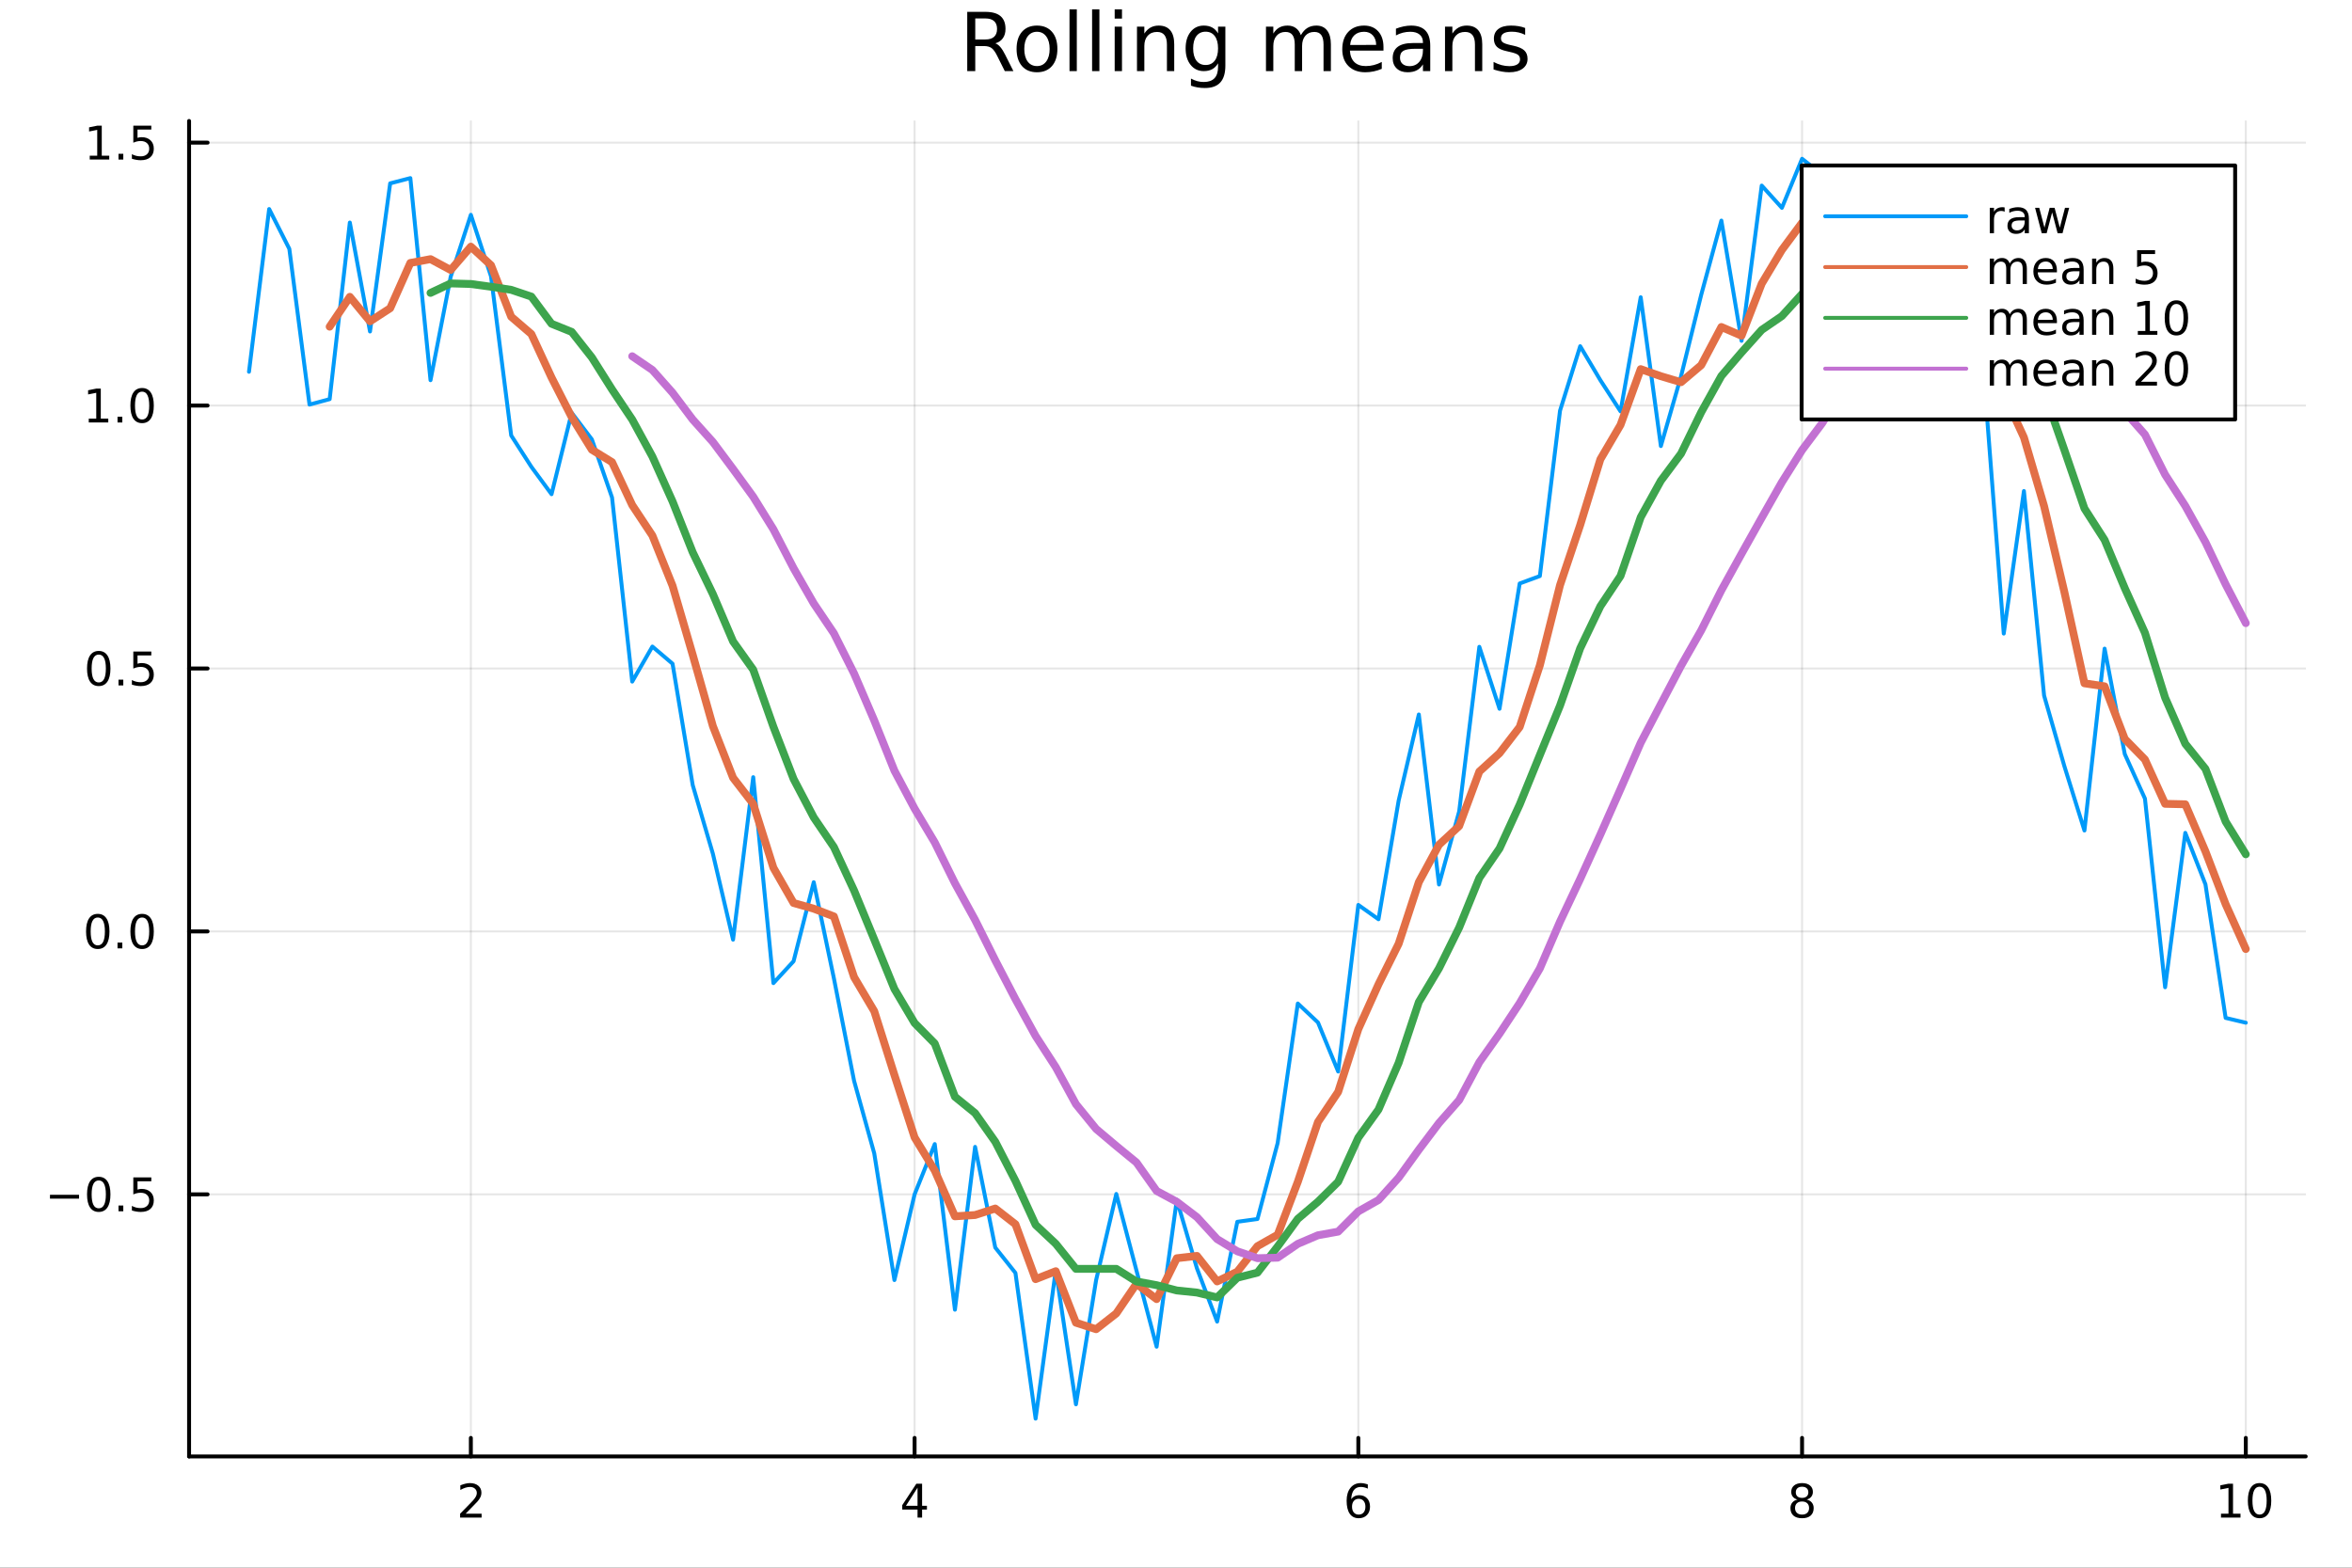 <?xml version="1.0" encoding="utf-8"?>
<svg xmlns="http://www.w3.org/2000/svg" xmlns:xlink="http://www.w3.org/1999/xlink" width="600" height="400" viewBox="0 0 2400 1600">
<rect x="0" y="0" width="2400" height="1600" fill="#333333" stroke="none"/>
<defs>
  <clipPath id="clip670">
    <rect x="0" y="0" width="2400" height="1600"/>
  </clipPath>
</defs>
<path clip-path="url(#clip670)" d="
M0 1600 L2400 1600 L2400 0 L0 0  Z
  " fill="#ffffff" fill-rule="evenodd" fill-opacity="1"/>
<defs>
  <clipPath id="clip671">
    <rect x="480" y="0" width="1681" height="1600"/>
  </clipPath>
</defs>
<path clip-path="url(#clip670)" d="
M192.941 1486.45 L2352.76 1486.45 L2352.76 123.472 L192.941 123.472  Z
  " fill="#ffffff" fill-rule="evenodd" fill-opacity="1"/>
<defs>
  <clipPath id="clip672">
    <rect x="192" y="123" width="2161" height="1364"/>
  </clipPath>
</defs>
<polyline clip-path="url(#clip672)" style="stroke:#000000; stroke-linecap:round; stroke-linejoin:round; stroke-width:2; stroke-opacity:0.1; fill:none" points="
  480.463,1486.45 480.463,123.472 
  "/>
<polyline clip-path="url(#clip672)" style="stroke:#000000; stroke-linecap:round; stroke-linejoin:round; stroke-width:2; stroke-opacity:0.1; fill:none" points="
  933.255,1486.45 933.255,123.472 
  "/>
<polyline clip-path="url(#clip672)" style="stroke:#000000; stroke-linecap:round; stroke-linejoin:round; stroke-width:2; stroke-opacity:0.1; fill:none" points="
  1386.05,1486.45 1386.05,123.472 
  "/>
<polyline clip-path="url(#clip672)" style="stroke:#000000; stroke-linecap:round; stroke-linejoin:round; stroke-width:2; stroke-opacity:0.1; fill:none" points="
  1838.84,1486.45 1838.84,123.472 
  "/>
<polyline clip-path="url(#clip672)" style="stroke:#000000; stroke-linecap:round; stroke-linejoin:round; stroke-width:2; stroke-opacity:0.1; fill:none" points="
  2291.63,1486.45 2291.63,123.472 
  "/>
<polyline clip-path="url(#clip670)" style="stroke:#000000; stroke-linecap:round; stroke-linejoin:round; stroke-width:4; stroke-opacity:1; fill:none" points="
  192.941,1486.45 2352.76,1486.45 
  "/>
<polyline clip-path="url(#clip670)" style="stroke:#000000; stroke-linecap:round; stroke-linejoin:round; stroke-width:4; stroke-opacity:1; fill:none" points="
  480.463,1486.45 480.463,1467.55 
  "/>
<polyline clip-path="url(#clip670)" style="stroke:#000000; stroke-linecap:round; stroke-linejoin:round; stroke-width:4; stroke-opacity:1; fill:none" points="
  933.255,1486.45 933.255,1467.55 
  "/>
<polyline clip-path="url(#clip670)" style="stroke:#000000; stroke-linecap:round; stroke-linejoin:round; stroke-width:4; stroke-opacity:1; fill:none" points="
  1386.05,1486.45 1386.05,1467.55 
  "/>
<polyline clip-path="url(#clip670)" style="stroke:#000000; stroke-linecap:round; stroke-linejoin:round; stroke-width:4; stroke-opacity:1; fill:none" points="
  1838.84,1486.45 1838.84,1467.55 
  "/>
<polyline clip-path="url(#clip670)" style="stroke:#000000; stroke-linecap:round; stroke-linejoin:round; stroke-width:4; stroke-opacity:1; fill:none" points="
  2291.63,1486.45 2291.63,1467.55 
  "/>
<path clip-path="url(#clip670)" d="M475.116 1544.91 L491.435 1544.91 L491.435 1548.85 L469.491 1548.85 L469.491 1544.91 Q472.153 1542.16 476.736 1537.53 Q481.343 1532.88 482.523 1531.53 Q484.769 1529.01 485.648 1527.27 Q486.551 1525.51 486.551 1523.82 Q486.551 1521.07 484.607 1519.33 Q482.685 1517.6 479.584 1517.6 Q477.385 1517.6 474.931 1518.36 Q472.5 1519.13 469.723 1520.68 L469.723 1515.95 Q472.547 1514.82 475 1514.24 Q477.454 1513.66 479.491 1513.66 Q484.861 1513.66 488.056 1516.35 Q491.25 1519.03 491.25 1523.52 Q491.25 1525.65 490.44 1527.57 Q489.653 1529.47 487.547 1532.07 Q486.968 1532.74 483.866 1535.95 Q480.764 1539.15 475.116 1544.91 Z" fill="#000000" fill-rule="evenodd" fill-opacity="1" /><path clip-path="url(#clip670)" d="M936.264 1518.36 L924.458 1536.81 L936.264 1536.81 L936.264 1518.36 M935.037 1514.29 L940.917 1514.29 L940.917 1536.81 L945.847 1536.81 L945.847 1540.7 L940.917 1540.7 L940.917 1548.85 L936.264 1548.85 L936.264 1540.7 L920.662 1540.7 L920.662 1536.19 L935.037 1514.29 Z" fill="#000000" fill-rule="evenodd" fill-opacity="1" /><path clip-path="url(#clip670)" d="M1386.45 1529.7 Q1383.3 1529.7 1381.45 1531.86 Q1379.62 1534.01 1379.62 1537.76 Q1379.62 1541.49 1381.45 1543.66 Q1383.3 1545.82 1386.45 1545.82 Q1389.6 1545.82 1391.43 1543.66 Q1393.28 1541.49 1393.28 1537.76 Q1393.28 1534.01 1391.43 1531.86 Q1389.6 1529.7 1386.45 1529.7 M1395.73 1515.05 L1395.73 1519.31 Q1393.97 1518.48 1392.17 1518.04 Q1390.39 1517.6 1388.63 1517.6 Q1384 1517.6 1381.54 1520.72 Q1379.11 1523.85 1378.77 1530.17 Q1380.13 1528.15 1382.19 1527.09 Q1384.25 1526 1386.73 1526 Q1391.94 1526 1394.95 1529.17 Q1397.98 1532.32 1397.98 1537.76 Q1397.98 1543.08 1394.83 1546.3 Q1391.68 1549.52 1386.45 1549.52 Q1380.46 1549.52 1377.28 1544.94 Q1374.11 1540.33 1374.11 1531.6 Q1374.11 1523.41 1378 1518.55 Q1381.89 1513.66 1388.44 1513.66 Q1390.2 1513.66 1391.98 1514.01 Q1393.79 1514.36 1395.73 1515.05 Z" fill="#000000" fill-rule="evenodd" fill-opacity="1" /><path clip-path="url(#clip670)" d="M1838.84 1532.44 Q1835.5 1532.44 1833.58 1534.22 Q1831.68 1536 1831.68 1539.13 Q1831.68 1542.25 1833.58 1544.03 Q1835.5 1545.82 1838.84 1545.82 Q1842.17 1545.82 1844.09 1544.03 Q1846.01 1542.23 1846.01 1539.13 Q1846.01 1536 1844.09 1534.22 Q1842.19 1532.44 1838.84 1532.44 M1834.16 1530.45 Q1831.15 1529.7 1829.46 1527.64 Q1827.8 1525.58 1827.8 1522.62 Q1827.8 1518.48 1830.74 1516.07 Q1833.7 1513.66 1838.84 1513.66 Q1844 1513.66 1846.94 1516.07 Q1849.88 1518.48 1849.88 1522.62 Q1849.88 1525.58 1848.19 1527.64 Q1846.52 1529.7 1843.54 1530.45 Q1846.92 1531.23 1848.79 1533.52 Q1850.69 1535.82 1850.69 1539.13 Q1850.69 1544.15 1847.61 1546.83 Q1844.56 1549.52 1838.84 1549.52 Q1833.12 1549.52 1830.04 1546.83 Q1826.99 1544.15 1826.99 1539.13 Q1826.99 1535.82 1828.88 1533.52 Q1830.78 1531.23 1834.16 1530.45 M1832.45 1523.06 Q1832.45 1525.75 1834.12 1527.25 Q1835.81 1528.76 1838.84 1528.76 Q1841.85 1528.76 1843.54 1527.25 Q1845.25 1525.75 1845.25 1523.06 Q1845.25 1520.38 1843.54 1518.87 Q1841.85 1517.37 1838.84 1517.37 Q1835.81 1517.37 1834.12 1518.87 Q1832.45 1520.38 1832.45 1523.06 Z" fill="#000000" fill-rule="evenodd" fill-opacity="1" /><path clip-path="url(#clip670)" d="M2266.32 1544.91 L2273.96 1544.91 L2273.96 1518.55 L2265.65 1520.21 L2265.65 1515.95 L2273.91 1514.29 L2278.59 1514.29 L2278.59 1544.91 L2286.22 1544.91 L2286.22 1548.85 L2266.32 1548.85 L2266.32 1544.91 Z" fill="#000000" fill-rule="evenodd" fill-opacity="1" /><path clip-path="url(#clip670)" d="M2305.67 1517.37 Q2302.06 1517.37 2300.23 1520.93 Q2298.42 1524.47 2298.42 1531.6 Q2298.42 1538.71 2300.23 1542.27 Q2302.06 1545.82 2305.67 1545.82 Q2309.3 1545.82 2311.11 1542.27 Q2312.94 1538.71 2312.94 1531.6 Q2312.94 1524.47 2311.11 1520.93 Q2309.3 1517.37 2305.67 1517.37 M2305.67 1513.66 Q2311.48 1513.66 2314.53 1518.27 Q2317.61 1522.85 2317.61 1531.6 Q2317.61 1540.33 2314.53 1544.94 Q2311.48 1549.52 2305.67 1549.52 Q2299.86 1549.52 2296.78 1544.94 Q2293.72 1540.33 2293.72 1531.6 Q2293.72 1522.85 2296.78 1518.27 Q2299.86 1513.66 2305.67 1513.66 Z" fill="#000000" fill-rule="evenodd" fill-opacity="1" /><polyline clip-path="url(#clip672)" style="stroke:#000000; stroke-linecap:round; stroke-linejoin:round; stroke-width:2; stroke-opacity:0.1; fill:none" points="
  192.941,1218.97 2352.76,1218.97 
  "/>
<polyline clip-path="url(#clip672)" style="stroke:#000000; stroke-linecap:round; stroke-linejoin:round; stroke-width:2; stroke-opacity:0.1; fill:none" points="
  192.941,950.619 2352.76,950.619 
  "/>
<polyline clip-path="url(#clip672)" style="stroke:#000000; stroke-linecap:round; stroke-linejoin:round; stroke-width:2; stroke-opacity:0.1; fill:none" points="
  192.941,682.268 2352.76,682.268 
  "/>
<polyline clip-path="url(#clip672)" style="stroke:#000000; stroke-linecap:round; stroke-linejoin:round; stroke-width:2; stroke-opacity:0.1; fill:none" points="
  192.941,413.917 2352.76,413.917 
  "/>
<polyline clip-path="url(#clip672)" style="stroke:#000000; stroke-linecap:round; stroke-linejoin:round; stroke-width:2; stroke-opacity:0.1; fill:none" points="
  192.941,145.566 2352.76,145.566 
  "/>
<polyline clip-path="url(#clip670)" style="stroke:#000000; stroke-linecap:round; stroke-linejoin:round; stroke-width:4; stroke-opacity:1; fill:none" points="
  192.941,1486.45 192.941,123.472 
  "/>
<polyline clip-path="url(#clip670)" style="stroke:#000000; stroke-linecap:round; stroke-linejoin:round; stroke-width:4; stroke-opacity:1; fill:none" points="
  192.941,1218.97 211.838,1218.97 
  "/>
<polyline clip-path="url(#clip670)" style="stroke:#000000; stroke-linecap:round; stroke-linejoin:round; stroke-width:4; stroke-opacity:1; fill:none" points="
  192.941,950.619 211.838,950.619 
  "/>
<polyline clip-path="url(#clip670)" style="stroke:#000000; stroke-linecap:round; stroke-linejoin:round; stroke-width:4; stroke-opacity:1; fill:none" points="
  192.941,682.268 211.838,682.268 
  "/>
<polyline clip-path="url(#clip670)" style="stroke:#000000; stroke-linecap:round; stroke-linejoin:round; stroke-width:4; stroke-opacity:1; fill:none" points="
  192.941,413.917 211.838,413.917 
  "/>
<polyline clip-path="url(#clip670)" style="stroke:#000000; stroke-linecap:round; stroke-linejoin:round; stroke-width:4; stroke-opacity:1; fill:none" points="
  192.941,145.566 211.838,145.566 
  "/>
<path clip-path="url(#clip670)" d="M50.992 1219.42 L80.668 1219.42 L80.668 1223.36 L50.992 1223.36 L50.992 1219.42 Z" fill="#000000" fill-rule="evenodd" fill-opacity="1" /><path clip-path="url(#clip670)" d="M100.76 1204.77 Q97.149 1204.77 95.321 1208.33 Q93.515 1211.87 93.515 1219 Q93.515 1226.11 95.321 1229.68 Q97.149 1233.22 100.76 1233.22 Q104.395 1233.22 106.2 1229.68 Q108.029 1226.11 108.029 1219 Q108.029 1211.87 106.2 1208.33 Q104.395 1204.77 100.76 1204.77 M100.76 1201.06 Q106.571 1201.06 109.626 1205.67 Q112.705 1210.25 112.705 1219 Q112.705 1227.73 109.626 1232.34 Q106.571 1236.92 100.76 1236.92 Q94.95 1236.92 91.871 1232.34 Q88.816 1227.73 88.816 1219 Q88.816 1210.25 91.871 1205.67 Q94.95 1201.06 100.76 1201.06 Z" fill="#000000" fill-rule="evenodd" fill-opacity="1" /><path clip-path="url(#clip670)" d="M120.922 1230.37 L125.807 1230.37 L125.807 1236.25 L120.922 1236.25 L120.922 1230.37 Z" fill="#000000" fill-rule="evenodd" fill-opacity="1" /><path clip-path="url(#clip670)" d="M136.038 1201.69 L154.394 1201.69 L154.394 1205.62 L140.32 1205.62 L140.32 1214.1 Q141.339 1213.75 142.357 1213.59 Q143.376 1213.4 144.394 1213.4 Q150.181 1213.4 153.561 1216.57 Q156.941 1219.75 156.941 1225.16 Q156.941 1230.74 153.468 1233.84 Q149.996 1236.92 143.677 1236.92 Q141.501 1236.92 139.232 1236.55 Q136.987 1236.18 134.58 1235.44 L134.58 1230.74 Q136.663 1231.87 138.885 1232.43 Q141.107 1232.99 143.584 1232.99 Q147.589 1232.99 149.927 1230.88 Q152.265 1228.77 152.265 1225.16 Q152.265 1221.55 149.927 1219.44 Q147.589 1217.34 143.584 1217.34 Q141.709 1217.34 139.834 1217.75 Q137.982 1218.17 136.038 1219.05 L136.038 1201.69 Z" fill="#000000" fill-rule="evenodd" fill-opacity="1" /><path clip-path="url(#clip670)" d="M99.765 936.417 Q96.154 936.417 94.325 939.982 Q92.52 943.524 92.52 950.653 Q92.52 957.76 94.325 961.325 Q96.154 964.866 99.765 964.866 Q103.399 964.866 105.205 961.325 Q107.033 957.76 107.033 950.653 Q107.033 943.524 105.205 939.982 Q103.399 936.417 99.765 936.417 M99.765 932.714 Q105.575 932.714 108.631 937.32 Q111.709 941.903 111.709 950.653 Q111.709 959.38 108.631 963.987 Q105.575 968.57 99.765 968.57 Q93.955 968.57 90.876 963.987 Q87.821 959.38 87.821 950.653 Q87.821 941.903 90.876 937.32 Q93.955 932.714 99.765 932.714 Z" fill="#000000" fill-rule="evenodd" fill-opacity="1" /><path clip-path="url(#clip670)" d="M119.927 962.019 L124.811 962.019 L124.811 967.899 L119.927 967.899 L119.927 962.019 Z" fill="#000000" fill-rule="evenodd" fill-opacity="1" /><path clip-path="url(#clip670)" d="M144.996 936.417 Q141.385 936.417 139.556 939.982 Q137.751 943.524 137.751 950.653 Q137.751 957.76 139.556 961.325 Q141.385 964.866 144.996 964.866 Q148.63 964.866 150.436 961.325 Q152.265 957.76 152.265 950.653 Q152.265 943.524 150.436 939.982 Q148.63 936.417 144.996 936.417 M144.996 932.714 Q150.806 932.714 153.862 937.32 Q156.941 941.903 156.941 950.653 Q156.941 959.38 153.862 963.987 Q150.806 968.57 144.996 968.57 Q139.186 968.57 136.107 963.987 Q133.052 959.38 133.052 950.653 Q133.052 941.903 136.107 937.32 Q139.186 932.714 144.996 932.714 Z" fill="#000000" fill-rule="evenodd" fill-opacity="1" /><path clip-path="url(#clip670)" d="M100.76 668.066 Q97.149 668.066 95.321 671.631 Q93.515 675.173 93.515 682.302 Q93.515 689.409 95.321 692.974 Q97.149 696.515 100.76 696.515 Q104.395 696.515 106.2 692.974 Q108.029 689.409 108.029 682.302 Q108.029 675.173 106.2 671.631 Q104.395 668.066 100.76 668.066 M100.76 664.363 Q106.571 664.363 109.626 668.969 Q112.705 673.552 112.705 682.302 Q112.705 691.029 109.626 695.636 Q106.571 700.219 100.76 700.219 Q94.95 700.219 91.871 695.636 Q88.816 691.029 88.816 682.302 Q88.816 673.552 91.871 668.969 Q94.95 664.363 100.76 664.363 Z" fill="#000000" fill-rule="evenodd" fill-opacity="1" /><path clip-path="url(#clip670)" d="M120.922 693.668 L125.807 693.668 L125.807 699.548 L120.922 699.548 L120.922 693.668 Z" fill="#000000" fill-rule="evenodd" fill-opacity="1" /><path clip-path="url(#clip670)" d="M136.038 664.988 L154.394 664.988 L154.394 668.923 L140.32 668.923 L140.32 677.395 Q141.339 677.048 142.357 676.886 Q143.376 676.701 144.394 676.701 Q150.181 676.701 153.561 679.872 Q156.941 683.043 156.941 688.46 Q156.941 694.038 153.468 697.14 Q149.996 700.219 143.677 700.219 Q141.501 700.219 139.232 699.849 Q136.987 699.478 134.58 698.738 L134.58 694.038 Q136.663 695.173 138.885 695.728 Q141.107 696.284 143.584 696.284 Q147.589 696.284 149.927 694.177 Q152.265 692.071 152.265 688.46 Q152.265 684.849 149.927 682.742 Q147.589 680.636 143.584 680.636 Q141.709 680.636 139.834 681.052 Q137.982 681.469 136.038 682.349 L136.038 664.988 Z" fill="#000000" fill-rule="evenodd" fill-opacity="1" /><path clip-path="url(#clip670)" d="M90.575 427.262 L98.214 427.262 L98.214 400.896 L89.904 402.563 L89.904 398.303 L98.168 396.637 L102.844 396.637 L102.844 427.262 L110.483 427.262 L110.483 431.197 L90.575 431.197 L90.575 427.262 Z" fill="#000000" fill-rule="evenodd" fill-opacity="1" /><path clip-path="url(#clip670)" d="M119.927 425.317 L124.811 425.317 L124.811 431.197 L119.927 431.197 L119.927 425.317 Z" fill="#000000" fill-rule="evenodd" fill-opacity="1" /><path clip-path="url(#clip670)" d="M144.996 399.715 Q141.385 399.715 139.556 403.28 Q137.751 406.822 137.751 413.951 Q137.751 421.058 139.556 424.623 Q141.385 428.164 144.996 428.164 Q148.63 428.164 150.436 424.623 Q152.265 421.058 152.265 413.951 Q152.265 406.822 150.436 403.28 Q148.63 399.715 144.996 399.715 M144.996 396.012 Q150.806 396.012 153.862 400.618 Q156.941 405.201 156.941 413.951 Q156.941 422.678 153.862 427.285 Q150.806 431.868 144.996 431.868 Q139.186 431.868 136.107 427.285 Q133.052 422.678 133.052 413.951 Q133.052 405.201 136.107 400.618 Q139.186 396.012 144.996 396.012 Z" fill="#000000" fill-rule="evenodd" fill-opacity="1" /><path clip-path="url(#clip670)" d="M91.571 158.911 L99.21 158.911 L99.21 132.545 L90.899 134.212 L90.899 129.952 L99.163 128.286 L103.839 128.286 L103.839 158.911 L111.478 158.911 L111.478 162.846 L91.571 162.846 L91.571 158.911 Z" fill="#000000" fill-rule="evenodd" fill-opacity="1" /><path clip-path="url(#clip670)" d="M120.922 156.966 L125.807 156.966 L125.807 162.846 L120.922 162.846 L120.922 156.966 Z" fill="#000000" fill-rule="evenodd" fill-opacity="1" /><path clip-path="url(#clip670)" d="M136.038 128.286 L154.394 128.286 L154.394 132.221 L140.32 132.221 L140.32 140.693 Q141.339 140.346 142.357 140.184 Q143.376 139.999 144.394 139.999 Q150.181 139.999 153.561 143.17 Q156.941 146.341 156.941 151.758 Q156.941 157.336 153.468 160.438 Q149.996 163.517 143.677 163.517 Q141.501 163.517 139.232 163.147 Q136.987 162.776 134.58 162.036 L134.58 157.336 Q136.663 158.471 138.885 159.026 Q141.107 159.582 143.584 159.582 Q147.589 159.582 149.927 157.475 Q152.265 155.369 152.265 151.758 Q152.265 148.147 149.927 146.04 Q147.589 143.934 143.584 143.934 Q141.709 143.934 139.834 144.35 Q137.982 144.767 136.038 145.647 L136.038 128.286 Z" fill="#000000" fill-rule="evenodd" fill-opacity="1" /><path clip-path="url(#clip670)" d="M1015.66 44.22 Q1018.29 45.111 1020.76 48.028 Q1023.27 50.944 1025.78 56.048 L1034.09 72.576 L1025.3 72.576 L1017.56 57.061 Q1014.56 50.985 1011.73 49 Q1008.93 47.015 1004.07 47.015 L995.159 47.015 L995.159 72.576 L986.976 72.576 L986.976 12.096 L1005.45 12.096 Q1015.82 12.096 1020.92 16.43 Q1026.03 20.765 1026.03 29.515 Q1026.03 35.227 1023.35 38.994 Q1020.72 42.761 1015.66 44.22 M995.159 18.82 L995.159 40.29 L1005.45 40.29 Q1011.36 40.29 1014.36 37.576 Q1017.4 34.822 1017.4 29.515 Q1017.4 24.208 1014.36 21.535 Q1011.36 18.82 1005.45 18.82 L995.159 18.82 Z" fill="#000000" fill-rule="evenodd" fill-opacity="1" /><path clip-path="url(#clip670)" d="M1058.15 32.431 Q1052.16 32.431 1048.67 37.131 Q1045.19 41.789 1045.19 49.931 Q1045.19 58.074 1048.63 62.773 Q1052.11 67.431 1058.15 67.431 Q1064.11 67.431 1067.59 62.732 Q1071.07 58.033 1071.07 49.931 Q1071.07 41.87 1067.59 37.171 Q1064.11 32.431 1058.15 32.431 M1058.15 26.112 Q1067.87 26.112 1073.42 32.431 Q1078.97 38.751 1078.97 49.931 Q1078.97 61.071 1073.42 67.431 Q1067.87 73.751 1058.15 73.751 Q1048.39 73.751 1042.84 67.431 Q1037.33 61.071 1037.33 49.931 Q1037.33 38.751 1042.84 32.431 Q1048.39 26.112 1058.15 26.112 Z" fill="#000000" fill-rule="evenodd" fill-opacity="1" /><path clip-path="url(#clip670)" d="M1091.33 9.544 L1098.78 9.544 L1098.78 72.576 L1091.33 72.576 L1091.33 9.544 Z" fill="#000000" fill-rule="evenodd" fill-opacity="1" /><path clip-path="url(#clip670)" d="M1114.38 9.544 L1121.83 9.544 L1121.83 72.576 L1114.38 72.576 L1114.38 9.544 Z" fill="#000000" fill-rule="evenodd" fill-opacity="1" /><path clip-path="url(#clip670)" d="M1137.43 27.206 L1144.88 27.206 L1144.88 72.576 L1137.43 72.576 L1137.43 27.206 M1137.43 9.544 L1144.88 9.544 L1144.88 18.983 L1137.43 18.983 L1137.43 9.544 Z" fill="#000000" fill-rule="evenodd" fill-opacity="1" /><path clip-path="url(#clip670)" d="M1198.19 45.192 L1198.19 72.576 L1190.74 72.576 L1190.74 45.435 Q1190.74 38.994 1188.22 35.794 Q1185.71 32.594 1180.69 32.594 Q1174.65 32.594 1171.17 36.442 Q1167.69 40.29 1167.69 46.934 L1167.69 72.576 L1160.19 72.576 L1160.19 27.206 L1167.69 27.206 L1167.69 34.254 Q1170.36 30.163 1173.97 28.138 Q1177.61 26.112 1182.35 26.112 Q1190.17 26.112 1194.18 30.973 Q1198.19 35.794 1198.19 45.192 Z" fill="#000000" fill-rule="evenodd" fill-opacity="1" /><path clip-path="url(#clip670)" d="M1242.91 49.364 Q1242.91 41.263 1239.55 36.806 Q1236.23 32.35 1230.19 32.35 Q1224.2 32.35 1220.83 36.806 Q1217.51 41.263 1217.51 49.364 Q1217.51 57.426 1220.83 61.882 Q1224.2 66.338 1230.19 66.338 Q1236.23 66.338 1239.55 61.882 Q1242.91 57.426 1242.91 49.364 M1250.37 66.945 Q1250.37 78.531 1245.22 84.162 Q1240.08 89.833 1229.46 89.833 Q1225.53 89.833 1222.05 89.225 Q1218.57 88.658 1215.28 87.443 L1215.28 80.192 Q1218.57 81.974 1221.77 82.825 Q1224.97 83.675 1228.29 83.675 Q1235.62 83.675 1239.27 79.827 Q1242.91 76.019 1242.91 68.282 L1242.91 64.596 Q1240.6 68.606 1237 70.591 Q1233.39 72.576 1228.37 72.576 Q1220.02 72.576 1214.92 66.216 Q1209.82 59.856 1209.82 49.364 Q1209.82 38.832 1214.92 32.472 Q1220.02 26.112 1228.37 26.112 Q1233.39 26.112 1237 28.097 Q1240.6 30.082 1242.91 34.092 L1242.91 27.206 L1250.37 27.206 L1250.37 66.945 Z" fill="#000000" fill-rule="evenodd" fill-opacity="1" /><path clip-path="url(#clip670)" d="M1327.41 35.915 Q1330.21 30.892 1334.1 28.502 Q1337.99 26.112 1343.25 26.112 Q1350.34 26.112 1354.19 31.095 Q1358.04 36.037 1358.04 45.192 L1358.04 72.576 L1350.54 72.576 L1350.54 45.435 Q1350.54 38.913 1348.24 35.753 Q1345.93 32.594 1341.19 32.594 Q1335.39 32.594 1332.03 36.442 Q1328.67 40.29 1328.67 46.934 L1328.67 72.576 L1321.18 72.576 L1321.18 45.435 Q1321.18 38.873 1318.87 35.753 Q1316.56 32.594 1311.74 32.594 Q1306.03 32.594 1302.66 36.482 Q1299.3 40.331 1299.3 46.934 L1299.3 72.576 L1291.81 72.576 L1291.81 27.206 L1299.3 27.206 L1299.3 34.254 Q1301.85 30.082 1305.42 28.097 Q1308.98 26.112 1313.88 26.112 Q1318.83 26.112 1322.27 28.624 Q1325.75 31.135 1327.41 35.915 Z" fill="#000000" fill-rule="evenodd" fill-opacity="1" /><path clip-path="url(#clip670)" d="M1411.71 48.028 L1411.71 51.673 L1377.44 51.673 Q1377.93 59.37 1382.06 63.421 Q1386.23 67.431 1393.65 67.431 Q1397.94 67.431 1401.95 66.378 Q1406 65.325 1409.97 63.218 L1409.97 70.267 Q1405.96 71.968 1401.75 72.86 Q1397.54 73.751 1393.2 73.751 Q1382.34 73.751 1375.98 67.431 Q1369.66 61.112 1369.66 50.337 Q1369.66 39.197 1375.66 32.675 Q1381.7 26.112 1391.9 26.112 Q1401.06 26.112 1406.37 32.026 Q1411.71 37.9 1411.71 48.028 M1404.26 45.84 Q1404.18 39.723 1400.82 36.077 Q1397.49 32.431 1391.99 32.431 Q1385.75 32.431 1381.98 35.956 Q1378.25 39.48 1377.69 45.88 L1404.26 45.84 Z" fill="#000000" fill-rule="evenodd" fill-opacity="1" /><path clip-path="url(#clip670)" d="M1444.57 49.769 Q1435.53 49.769 1432.05 51.835 Q1428.57 53.901 1428.57 58.884 Q1428.57 62.854 1431.16 65.203 Q1433.79 67.512 1438.29 67.512 Q1444.49 67.512 1448.21 63.137 Q1451.98 58.722 1451.98 51.43 L1451.98 49.769 L1444.57 49.769 M1459.43 46.691 L1459.43 72.576 L1451.98 72.576 L1451.98 65.689 Q1449.43 69.821 1445.62 71.806 Q1441.81 73.751 1436.3 73.751 Q1429.33 73.751 1425.2 69.862 Q1421.11 65.933 1421.11 59.37 Q1421.11 51.714 1426.22 47.825 Q1431.36 43.936 1441.53 43.936 L1451.98 43.936 L1451.98 43.207 Q1451.98 38.062 1448.58 35.267 Q1445.21 32.431 1439.1 32.431 Q1435.21 32.431 1431.52 33.363 Q1427.84 34.295 1424.43 36.158 L1424.43 29.272 Q1428.52 27.692 1432.37 26.922 Q1436.22 26.112 1439.87 26.112 Q1449.71 26.112 1454.57 31.216 Q1459.43 36.32 1459.43 46.691 Z" fill="#000000" fill-rule="evenodd" fill-opacity="1" /><path clip-path="url(#clip670)" d="M1512.5 45.192 L1512.5 72.576 L1505.05 72.576 L1505.05 45.435 Q1505.05 38.994 1502.53 35.794 Q1500.02 32.594 1495 32.594 Q1488.96 32.594 1485.48 36.442 Q1482 40.29 1482 46.934 L1482 72.576 L1474.5 72.576 L1474.5 27.206 L1482 27.206 L1482 34.254 Q1484.67 30.163 1488.28 28.138 Q1491.92 26.112 1496.66 26.112 Q1504.48 26.112 1508.49 30.973 Q1512.5 35.794 1512.5 45.192 Z" fill="#000000" fill-rule="evenodd" fill-opacity="1" /><path clip-path="url(#clip670)" d="M1556.29 28.543 L1556.29 35.591 Q1553.13 33.971 1549.73 33.161 Q1546.32 32.35 1542.68 32.35 Q1537.13 32.35 1534.33 34.052 Q1531.58 35.753 1531.58 39.156 Q1531.58 41.749 1533.56 43.248 Q1535.55 44.706 1541.54 46.043 L1544.1 46.61 Q1552.04 48.311 1555.36 51.43 Q1558.72 54.509 1558.72 60.059 Q1558.72 66.378 1553.7 70.064 Q1548.71 73.751 1539.96 73.751 Q1536.32 73.751 1532.35 73.022 Q1528.42 72.333 1524.04 70.915 L1524.04 63.218 Q1528.18 65.365 1532.19 66.459 Q1536.2 67.512 1540.13 67.512 Q1545.39 67.512 1548.23 65.73 Q1551.06 63.907 1551.06 60.626 Q1551.06 57.588 1549 55.967 Q1546.97 54.347 1540.05 52.848 L1537.45 52.24 Q1530.53 50.782 1527.45 47.785 Q1524.37 44.746 1524.37 39.48 Q1524.37 33.08 1528.91 29.596 Q1533.44 26.112 1541.79 26.112 Q1545.92 26.112 1549.57 26.72 Q1553.21 27.327 1556.29 28.543 Z" fill="#000000" fill-rule="evenodd" fill-opacity="1" /><polyline clip-path="url(#clip672)" style="stroke:#009af9; stroke-linecap:round; stroke-linejoin:round; stroke-width:4; stroke-opacity:1; fill:none" points="
  254.067,379.427 274.649,213.342 295.23,253.977 315.812,412.931 336.393,407.372 356.975,227.141 377.556,338.328 398.137,187.14 418.719,181.774 439.3,388.024 
  459.882,282.475 480.463,219.243 501.045,282.066 521.626,444.431 542.208,476.448 562.789,504.397 583.37,421.279 603.952,448.438 624.533,507.782 645.115,695.644 
  665.696,659.895 686.278,677.395 706.859,801.311 727.44,871.37 748.022,959.031 768.603,793.185 789.185,1003.39 809.766,981.058 830.348,900.387 850.929,998.569 
  871.51,1103.11 892.092,1177.16 912.673,1306.45 933.255,1218.99 953.836,1167.65 974.418,1336.69 994.999,1170.52 1015.58,1273.27 1036.16,1299.15 1056.74,1447.87 
  1077.32,1296.3 1097.91,1433.26 1118.49,1306.49 1139.07,1218.58 1159.65,1296.67 1180.23,1374.46 1200.81,1224.66 1221.39,1294.53 1241.98,1348.86 1262.56,1246.97 
  1283.14,1244.13 1303.72,1166.63 1324.3,1024.2 1344.88,1043.55 1365.46,1093.62 1386.05,923.593 1406.63,938.208 1427.21,817.027 1447.79,729.2 1468.37,902.753 
  1488.95,828.154 1509.53,660.147 1530.12,723.394 1550.7,595.499 1571.28,587.92 1591.86,419.149 1612.44,353.344 1633.02,388.012 1653.6,419.835 1674.19,303.379 
  1694.77,455.265 1715.35,383.983 1735.93,300.898 1756.51,225.13 1777.09,347.849 1797.67,189.408 1818.26,212.129 1838.84,162.047 1859.42,178.29 1880,251.716 
  1900.58,192.811 1921.16,247.567 1941.74,340.732 1962.33,277.465 1982.91,359.006 2003.49,345.958 2024.07,379.416 2044.65,646.631 2065.23,501.152 2085.81,709.911 
  2106.4,781.623 2126.98,847.647 2147.56,662 2168.14,769.622 2188.72,815.077 2209.3,1007.59 2229.88,850.028 2250.47,902.61 2271.05,1038.89 2291.63,1043.78 
  
  "/>
<polyline clip-path="url(#clip672)" style="stroke:#e26f46; stroke-linecap:round; stroke-linejoin:round; stroke-width:8; stroke-opacity:1; fill:none" points="
  336.393,333.41 356.975,302.953 377.556,327.95 398.137,314.583 418.719,268.351 439.3,264.482 459.882,275.548 480.463,251.731 501.045,270.716 521.626,323.248 
  542.208,340.932 562.789,385.317 583.37,425.724 603.952,458.999 624.533,471.669 645.115,515.508 665.696,546.608 686.278,597.831 706.859,668.405 727.44,741.123 
  748.022,793.8 768.603,820.458 789.185,885.658 809.766,921.608 830.348,927.411 850.929,935.319 871.51,997.304 892.092,1032.06 912.673,1097.14 933.255,1160.86 
  953.836,1194.68 974.418,1241.39 994.999,1240.06 1015.58,1233.43 1036.16,1249.46 1056.74,1305.5 1077.32,1297.42 1097.91,1349.97 1118.49,1356.61 1139.07,1340.5 
  1159.65,1310.26 1180.23,1325.89 1200.81,1284.17 1221.39,1281.78 1241.98,1307.84 1262.56,1297.9 1283.14,1271.83 1303.72,1260.22 1324.3,1206.16 1344.88,1145.09 
  1365.46,1114.42 1386.05,1050.32 1406.63,1004.63 1427.21,963.2 1447.79,900.33 1468.37,862.156 1488.95,843.068 1509.53,787.456 1530.12,768.73 1550.7,741.989 
  1571.28,679.023 1591.86,597.222 1612.44,535.861 1633.02,468.785 1653.6,433.652 1674.19,376.744 1694.77,383.967 1715.35,390.095 1735.93,372.672 1756.51,333.731 
  1777.09,342.625 1797.67,289.454 1818.26,255.083 1838.84,227.313 1859.42,217.945 1880,198.718 1900.58,199.399 1921.16,206.486 1941.74,242.223 1962.33,262.058 
  1982.91,283.516 2003.49,314.146 2024.07,340.515 2044.65,401.695 2065.23,446.432 2085.81,516.613 2106.4,603.746 2126.98,697.393 2147.56,700.466 2168.14,754.16 
  2188.72,775.194 2209.3,820.386 2229.88,820.863 2250.47,868.985 2271.05,922.838 2291.63,968.578 
  "/>
<polyline clip-path="url(#clip672)" style="stroke:#3da44d; stroke-linecap:round; stroke-linejoin:round; stroke-width:8; stroke-opacity:1; fill:none" points="
  439.3,298.946 459.882,289.25 480.463,289.84 501.045,292.649 521.626,295.799 542.208,302.707 562.789,330.433 583.37,338.728 603.952,364.857 624.533,397.458 
  645.115,428.22 665.696,465.962 686.278,511.777 706.859,563.702 727.44,606.396 748.022,654.654 768.603,683.533 789.185,741.744 809.766,795.006 830.348,834.267 
  850.929,864.559 871.51,908.881 892.092,958.858 912.673,1009.37 933.255,1044.13 953.836,1065 974.418,1119.35 994.999,1136.06 1015.58,1165.28 1036.16,1205.16 
  1056.74,1250.09 1077.32,1269.41 1097.91,1295.02 1118.49,1295.02 1139.07,1294.98 1159.65,1307.88 1180.23,1311.66 1200.81,1317.07 1221.39,1319.2 1241.98,1324.17 
  1262.56,1304.08 1283.14,1298.86 1303.72,1272.2 1324.3,1243.97 1344.88,1226.47 1365.46,1206.16 1386.05,1161.07 1406.63,1132.43 1427.21,1084.68 1447.79,1022.71 
  1468.37,988.29 1488.95,946.693 1509.53,896.045 1530.12,865.965 1550.7,821.159 1571.28,770.589 1591.86,720.145 1612.44,661.659 1633.02,618.757 1653.6,587.821 
  1674.19,527.883 1694.77,490.594 1715.35,462.978 1735.93,420.728 1756.51,383.692 1777.09,359.684 1797.67,336.71 1818.26,322.589 1838.84,299.992 1859.42,275.838 
  1880,270.671 1900.58,244.426 1921.16,230.784 1941.74,234.768 1962.33,240.001 1982.91,241.117 2003.49,256.772 2024.07,273.501 2044.65,321.959 2065.23,354.245 
  2085.81,400.065 2106.4,458.946 2126.98,518.954 2147.56,551.081 2168.14,600.296 2188.72,645.903 2209.3,712.066 2229.88,759.128 2250.47,784.726 2271.05,838.499 
  2291.63,871.886 
  "/>
<polyline clip-path="url(#clip672)" style="stroke:#c271d2; stroke-linecap:round; stroke-linejoin:round; stroke-width:8; stroke-opacity:1; fill:none" points="
  645.115,363.583 665.696,377.606 686.278,400.809 706.859,428.176 727.44,451.098 748.022,478.681 768.603,506.983 789.185,540.236 809.766,579.932 830.348,615.863 
  850.929,646.39 871.51,687.422 892.092,735.318 912.673,786.537 933.255,825.265 953.836,859.826 974.418,901.44 994.999,938.902 1015.58,980.144 1036.16,1019.71 
  1056.74,1057.32 1077.32,1089.14 1097.91,1126.94 1118.49,1152.2 1139.07,1169.56 1159.65,1186.44 1180.23,1215.5 1200.81,1226.57 1221.39,1242.24 1241.98,1264.66 
  1262.56,1277.08 1283.14,1284.13 1303.72,1283.61 1324.3,1269.49 1344.88,1260.72 1365.46,1257.02 1386.05,1236.37 1406.63,1224.75 1427.21,1201.94 1447.79,1173.44 
  1468.37,1146.18 1488.95,1122.78 1509.53,1084.12 1530.12,1054.97 1550.7,1023.81 1571.28,988.375 1591.86,940.609 1612.44,897.044 1633.02,851.718 1653.6,805.266 
  1674.19,758.087 1694.77,718.644 1715.35,679.512 1735.93,643.347 1756.51,602.426 1777.09,565.137 1797.67,528.428 1818.26,492.124 1838.84,459.375 1859.42,431.829 
  1880,399.277 1900.58,367.51 1921.16,346.881 1941.74,327.748 1962.33,311.846 1982.91,300.401 2003.49,296.741 2024.07,298.045 2044.65,310.976 2065.23,315.042 
  2085.81,335.368 2106.4,351.686 2126.98,374.869 2147.56,392.924 2168.14,420.149 2188.72,443.51 2209.3,484.419 2229.88,516.314 2250.47,553.342 2271.05,596.372 
  2291.63,635.975 
  "/>
<path clip-path="url(#clip670)" d="
M1838.4 428.105 L2280.76 428.105 L2280.76 168.905 L1838.4 168.905  Z
  " fill="#ffffff" fill-rule="evenodd" fill-opacity="1"/>
<polyline clip-path="url(#clip670)" style="stroke:#000000; stroke-linecap:round; stroke-linejoin:round; stroke-width:4; stroke-opacity:1; fill:none" points="
  1838.4,428.105 2280.76,428.105 2280.76,168.905 1838.4,168.905 1838.4,428.105 
  "/>
<polyline clip-path="url(#clip670)" style="stroke:#009af9; stroke-linecap:round; stroke-linejoin:round; stroke-width:4; stroke-opacity:1; fill:none" points="
  1862.4,220.745 2006.39,220.745 
  "/>
<path clip-path="url(#clip670)" d="M2045.57 216.08 Q2044.85 215.664 2043.99 215.478 Q2043.16 215.27 2042.14 215.27 Q2038.53 215.27 2036.59 217.631 Q2034.67 219.969 2034.67 224.367 L2034.67 238.025 L2030.38 238.025 L2030.38 212.099 L2034.67 212.099 L2034.67 216.127 Q2036.01 213.766 2038.16 212.631 Q2040.31 211.474 2043.39 211.474 Q2043.83 211.474 2044.36 211.543 Q2044.9 211.59 2045.54 211.705 L2045.57 216.08 Z" fill="#000000" fill-rule="evenodd" fill-opacity="1" /><path clip-path="url(#clip670)" d="M2061.82 224.992 Q2056.66 224.992 2054.67 226.173 Q2052.67 227.353 2052.67 230.201 Q2052.67 232.469 2054.16 233.812 Q2055.66 235.131 2058.23 235.131 Q2061.77 235.131 2063.9 232.631 Q2066.05 230.108 2066.05 225.941 L2066.05 224.992 L2061.82 224.992 M2070.31 223.233 L2070.31 238.025 L2066.05 238.025 L2066.05 234.089 Q2064.6 236.451 2062.42 237.585 Q2060.24 238.696 2057.1 238.696 Q2053.11 238.696 2050.75 236.474 Q2048.42 234.228 2048.42 230.478 Q2048.42 226.103 2051.33 223.881 Q2054.27 221.659 2060.08 221.659 L2066.05 221.659 L2066.05 221.242 Q2066.05 218.303 2064.11 216.705 Q2062.19 215.085 2058.69 215.085 Q2056.47 215.085 2054.36 215.617 Q2052.26 216.15 2050.31 217.215 L2050.31 213.279 Q2052.65 212.377 2054.85 211.937 Q2057.05 211.474 2059.13 211.474 Q2064.76 211.474 2067.54 214.391 Q2070.31 217.307 2070.31 223.233 Z" fill="#000000" fill-rule="evenodd" fill-opacity="1" /><path clip-path="url(#clip670)" d="M2076.61 212.099 L2080.87 212.099 L2086.19 232.33 L2091.49 212.099 L2096.52 212.099 L2101.84 232.33 L2107.14 212.099 L2111.4 212.099 L2104.62 238.025 L2099.6 238.025 L2094.02 216.775 L2088.42 238.025 L2083.39 238.025 L2076.61 212.099 Z" fill="#000000" fill-rule="evenodd" fill-opacity="1" /><polyline clip-path="url(#clip670)" style="stroke:#e26f46; stroke-linecap:round; stroke-linejoin:round; stroke-width:4; stroke-opacity:1; fill:none" points="
  1862.4,272.585 2006.39,272.585 
  "/>
<path clip-path="url(#clip670)" d="M2050.73 268.916 Q2052.33 266.045 2054.55 264.68 Q2056.77 263.314 2059.78 263.314 Q2063.83 263.314 2066.03 266.161 Q2068.23 268.985 2068.23 274.217 L2068.23 289.865 L2063.95 289.865 L2063.95 274.355 Q2063.95 270.629 2062.63 268.823 Q2061.31 267.018 2058.6 267.018 Q2055.29 267.018 2053.37 269.217 Q2051.45 271.416 2051.45 275.212 L2051.45 289.865 L2047.17 289.865 L2047.17 274.355 Q2047.17 270.605 2045.85 268.823 Q2044.53 267.018 2041.77 267.018 Q2038.51 267.018 2036.59 269.24 Q2034.67 271.439 2034.67 275.212 L2034.67 289.865 L2030.38 289.865 L2030.38 263.939 L2034.67 263.939 L2034.67 267.967 Q2036.12 265.582 2038.16 264.448 Q2040.2 263.314 2043 263.314 Q2045.82 263.314 2047.79 264.749 Q2049.78 266.184 2050.73 268.916 Z" fill="#000000" fill-rule="evenodd" fill-opacity="1" /><path clip-path="url(#clip670)" d="M2098.9 275.837 L2098.9 277.92 L2079.32 277.92 Q2079.6 282.318 2081.96 284.633 Q2084.34 286.925 2088.58 286.925 Q2091.03 286.925 2093.32 286.323 Q2095.64 285.721 2097.91 284.517 L2097.91 288.545 Q2095.61 289.517 2093.21 290.027 Q2090.8 290.536 2088.32 290.536 Q2082.12 290.536 2078.48 286.925 Q2074.87 283.314 2074.87 277.156 Q2074.87 270.791 2078.3 267.064 Q2081.75 263.314 2087.58 263.314 Q2092.81 263.314 2095.85 266.693 Q2098.9 270.05 2098.9 275.837 M2094.64 274.587 Q2094.6 271.092 2092.67 269.008 Q2090.78 266.925 2087.63 266.925 Q2084.06 266.925 2081.91 268.939 Q2079.78 270.953 2079.46 274.61 L2094.64 274.587 Z" fill="#000000" fill-rule="evenodd" fill-opacity="1" /><path clip-path="url(#clip670)" d="M2117.67 276.832 Q2112.51 276.832 2110.52 278.013 Q2108.53 279.193 2108.53 282.041 Q2108.53 284.309 2110.01 285.652 Q2111.52 286.971 2114.09 286.971 Q2117.63 286.971 2119.76 284.471 Q2121.91 281.948 2121.91 277.781 L2121.91 276.832 L2117.67 276.832 M2126.17 275.073 L2126.17 289.865 L2121.91 289.865 L2121.91 285.929 Q2120.45 288.291 2118.28 289.425 Q2116.1 290.536 2112.95 290.536 Q2108.97 290.536 2106.61 288.314 Q2104.27 286.068 2104.27 282.318 Q2104.27 277.943 2107.19 275.721 Q2110.13 273.499 2115.94 273.499 L2121.91 273.499 L2121.91 273.082 Q2121.91 270.143 2119.97 268.545 Q2118.04 266.925 2114.55 266.925 Q2112.33 266.925 2110.22 267.457 Q2108.11 267.99 2106.17 269.055 L2106.17 265.119 Q2108.51 264.217 2110.71 263.777 Q2112.91 263.314 2114.99 263.314 Q2120.61 263.314 2123.39 266.231 Q2126.17 269.147 2126.17 275.073 Z" fill="#000000" fill-rule="evenodd" fill-opacity="1" /><path clip-path="url(#clip670)" d="M2156.49 274.217 L2156.49 289.865 L2152.23 289.865 L2152.23 274.355 Q2152.23 270.675 2150.8 268.846 Q2149.36 267.018 2146.49 267.018 Q2143.04 267.018 2141.05 269.217 Q2139.06 271.416 2139.06 275.212 L2139.06 289.865 L2134.78 289.865 L2134.78 263.939 L2139.06 263.939 L2139.06 267.967 Q2140.59 265.629 2142.65 264.471 Q2144.73 263.314 2147.44 263.314 Q2151.91 263.314 2154.2 266.092 Q2156.49 268.846 2156.49 274.217 Z" fill="#000000" fill-rule="evenodd" fill-opacity="1" /><path clip-path="url(#clip670)" d="M2180.71 255.305 L2199.06 255.305 L2199.06 259.24 L2184.99 259.24 L2184.99 267.712 Q2186.01 267.365 2187.03 267.203 Q2188.04 267.018 2189.06 267.018 Q2194.85 267.018 2198.23 270.189 Q2201.61 273.36 2201.61 278.777 Q2201.61 284.355 2198.14 287.457 Q2194.66 290.536 2188.35 290.536 Q2186.17 290.536 2183.9 290.166 Q2181.66 289.795 2179.25 289.054 L2179.25 284.355 Q2181.33 285.49 2183.55 286.045 Q2185.78 286.601 2188.25 286.601 Q2192.26 286.601 2194.6 284.494 Q2196.93 282.388 2196.93 278.777 Q2196.93 275.166 2194.6 273.059 Q2192.26 270.953 2188.25 270.953 Q2186.38 270.953 2184.5 271.369 Q2182.65 271.786 2180.71 272.666 L2180.71 255.305 Z" fill="#000000" fill-rule="evenodd" fill-opacity="1" /><polyline clip-path="url(#clip670)" style="stroke:#3da44d; stroke-linecap:round; stroke-linejoin:round; stroke-width:4; stroke-opacity:1; fill:none" points="
  1862.4,324.425 2006.39,324.425 
  "/>
<path clip-path="url(#clip670)" d="M2050.73 320.756 Q2052.33 317.885 2054.55 316.52 Q2056.77 315.154 2059.78 315.154 Q2063.83 315.154 2066.03 318.001 Q2068.23 320.825 2068.23 326.057 L2068.23 341.705 L2063.95 341.705 L2063.95 326.195 Q2063.95 322.469 2062.63 320.663 Q2061.31 318.858 2058.6 318.858 Q2055.29 318.858 2053.37 321.057 Q2051.45 323.256 2051.45 327.052 L2051.45 341.705 L2047.17 341.705 L2047.17 326.195 Q2047.17 322.445 2045.85 320.663 Q2044.53 318.858 2041.77 318.858 Q2038.51 318.858 2036.59 321.08 Q2034.67 323.279 2034.67 327.052 L2034.67 341.705 L2030.38 341.705 L2030.38 315.779 L2034.67 315.779 L2034.67 319.807 Q2036.12 317.422 2038.16 316.288 Q2040.2 315.154 2043 315.154 Q2045.82 315.154 2047.79 316.589 Q2049.78 318.024 2050.73 320.756 Z" fill="#000000" fill-rule="evenodd" fill-opacity="1" /><path clip-path="url(#clip670)" d="M2098.9 327.677 L2098.9 329.76 L2079.32 329.76 Q2079.6 334.158 2081.96 336.473 Q2084.34 338.765 2088.58 338.765 Q2091.03 338.765 2093.32 338.163 Q2095.64 337.561 2097.91 336.357 L2097.91 340.385 Q2095.61 341.357 2093.21 341.867 Q2090.8 342.376 2088.32 342.376 Q2082.12 342.376 2078.48 338.765 Q2074.87 335.154 2074.87 328.996 Q2074.87 322.631 2078.3 318.904 Q2081.75 315.154 2087.58 315.154 Q2092.81 315.154 2095.85 318.533 Q2098.9 321.89 2098.9 327.677 M2094.64 326.427 Q2094.6 322.932 2092.67 320.848 Q2090.78 318.765 2087.63 318.765 Q2084.06 318.765 2081.91 320.779 Q2079.78 322.793 2079.46 326.45 L2094.64 326.427 Z" fill="#000000" fill-rule="evenodd" fill-opacity="1" /><path clip-path="url(#clip670)" d="M2117.67 328.672 Q2112.51 328.672 2110.52 329.853 Q2108.53 331.033 2108.53 333.881 Q2108.53 336.149 2110.01 337.492 Q2111.52 338.811 2114.09 338.811 Q2117.63 338.811 2119.76 336.311 Q2121.91 333.788 2121.91 329.621 L2121.91 328.672 L2117.67 328.672 M2126.17 326.913 L2126.17 341.705 L2121.91 341.705 L2121.91 337.769 Q2120.45 340.131 2118.28 341.265 Q2116.1 342.376 2112.95 342.376 Q2108.97 342.376 2106.61 340.154 Q2104.27 337.908 2104.27 334.158 Q2104.27 329.783 2107.19 327.561 Q2110.13 325.339 2115.94 325.339 L2121.91 325.339 L2121.91 324.922 Q2121.91 321.983 2119.97 320.385 Q2118.04 318.765 2114.55 318.765 Q2112.33 318.765 2110.22 319.297 Q2108.11 319.83 2106.17 320.895 L2106.17 316.959 Q2108.51 316.057 2110.71 315.617 Q2112.91 315.154 2114.99 315.154 Q2120.61 315.154 2123.39 318.071 Q2126.17 320.987 2126.17 326.913 Z" fill="#000000" fill-rule="evenodd" fill-opacity="1" /><path clip-path="url(#clip670)" d="M2156.49 326.057 L2156.49 341.705 L2152.23 341.705 L2152.23 326.195 Q2152.23 322.515 2150.8 320.686 Q2149.36 318.858 2146.49 318.858 Q2143.04 318.858 2141.05 321.057 Q2139.06 323.256 2139.06 327.052 L2139.06 341.705 L2134.78 341.705 L2134.78 315.779 L2139.06 315.779 L2139.06 319.807 Q2140.59 317.469 2142.65 316.311 Q2144.73 315.154 2147.44 315.154 Q2151.91 315.154 2154.2 317.932 Q2156.49 320.686 2156.49 326.057 Z" fill="#000000" fill-rule="evenodd" fill-opacity="1" /><path clip-path="url(#clip670)" d="M2181.47 337.769 L2189.11 337.769 L2189.11 311.404 L2180.8 313.071 L2180.8 308.811 L2189.06 307.145 L2193.74 307.145 L2193.74 337.769 L2201.38 337.769 L2201.38 341.705 L2181.47 341.705 L2181.47 337.769 Z" fill="#000000" fill-rule="evenodd" fill-opacity="1" /><path clip-path="url(#clip670)" d="M2220.82 310.223 Q2217.21 310.223 2215.38 313.788 Q2213.58 317.33 2213.58 324.459 Q2213.58 331.566 2215.38 335.131 Q2217.21 338.672 2220.82 338.672 Q2224.46 338.672 2226.26 335.131 Q2228.09 331.566 2228.09 324.459 Q2228.09 317.33 2226.26 313.788 Q2224.46 310.223 2220.82 310.223 M2220.82 306.52 Q2226.63 306.52 2229.69 311.126 Q2232.77 315.709 2232.77 324.459 Q2232.77 333.186 2229.69 337.793 Q2226.63 342.376 2220.82 342.376 Q2215.01 342.376 2211.93 337.793 Q2208.88 333.186 2208.88 324.459 Q2208.88 315.709 2211.93 311.126 Q2215.01 306.52 2220.82 306.52 Z" fill="#000000" fill-rule="evenodd" fill-opacity="1" /><polyline clip-path="url(#clip670)" style="stroke:#c271d2; stroke-linecap:round; stroke-linejoin:round; stroke-width:4; stroke-opacity:1; fill:none" points="
  1862.4,376.265 2006.39,376.265 
  "/>
<path clip-path="url(#clip670)" d="M2050.73 372.596 Q2052.33 369.725 2054.55 368.36 Q2056.77 366.994 2059.78 366.994 Q2063.83 366.994 2066.03 369.841 Q2068.23 372.665 2068.23 377.897 L2068.23 393.545 L2063.95 393.545 L2063.95 378.035 Q2063.95 374.309 2062.63 372.503 Q2061.31 370.698 2058.6 370.698 Q2055.29 370.698 2053.37 372.897 Q2051.45 375.096 2051.45 378.892 L2051.45 393.545 L2047.17 393.545 L2047.17 378.035 Q2047.17 374.285 2045.85 372.503 Q2044.53 370.698 2041.77 370.698 Q2038.51 370.698 2036.59 372.92 Q2034.67 375.119 2034.67 378.892 L2034.67 393.545 L2030.38 393.545 L2030.38 367.619 L2034.67 367.619 L2034.67 371.647 Q2036.12 369.262 2038.16 368.128 Q2040.2 366.994 2043 366.994 Q2045.82 366.994 2047.79 368.429 Q2049.78 369.864 2050.73 372.596 Z" fill="#000000" fill-rule="evenodd" fill-opacity="1" /><path clip-path="url(#clip670)" d="M2098.9 379.517 L2098.9 381.6 L2079.32 381.6 Q2079.6 385.998 2081.96 388.313 Q2084.34 390.605 2088.58 390.605 Q2091.03 390.605 2093.32 390.003 Q2095.64 389.401 2097.91 388.197 L2097.91 392.225 Q2095.61 393.197 2093.21 393.707 Q2090.8 394.216 2088.32 394.216 Q2082.12 394.216 2078.48 390.605 Q2074.87 386.994 2074.87 380.836 Q2074.87 374.471 2078.3 370.744 Q2081.75 366.994 2087.58 366.994 Q2092.81 366.994 2095.85 370.373 Q2098.9 373.73 2098.9 379.517 M2094.64 378.267 Q2094.6 374.772 2092.67 372.688 Q2090.78 370.605 2087.63 370.605 Q2084.06 370.605 2081.91 372.619 Q2079.78 374.633 2079.46 378.29 L2094.64 378.267 Z" fill="#000000" fill-rule="evenodd" fill-opacity="1" /><path clip-path="url(#clip670)" d="M2117.67 380.512 Q2112.51 380.512 2110.52 381.693 Q2108.53 382.873 2108.53 385.721 Q2108.53 387.989 2110.01 389.332 Q2111.52 390.651 2114.09 390.651 Q2117.63 390.651 2119.76 388.151 Q2121.91 385.628 2121.91 381.461 L2121.91 380.512 L2117.67 380.512 M2126.17 378.753 L2126.17 393.545 L2121.91 393.545 L2121.91 389.609 Q2120.45 391.971 2118.28 393.105 Q2116.1 394.216 2112.95 394.216 Q2108.97 394.216 2106.61 391.994 Q2104.27 389.748 2104.27 385.998 Q2104.27 381.623 2107.19 379.401 Q2110.13 377.179 2115.94 377.179 L2121.91 377.179 L2121.91 376.762 Q2121.91 373.823 2119.97 372.225 Q2118.04 370.605 2114.55 370.605 Q2112.33 370.605 2110.22 371.137 Q2108.11 371.67 2106.17 372.735 L2106.17 368.799 Q2108.51 367.897 2110.71 367.457 Q2112.91 366.994 2114.99 366.994 Q2120.61 366.994 2123.39 369.911 Q2126.17 372.827 2126.17 378.753 Z" fill="#000000" fill-rule="evenodd" fill-opacity="1" /><path clip-path="url(#clip670)" d="M2156.49 377.897 L2156.49 393.545 L2152.23 393.545 L2152.23 378.035 Q2152.23 374.355 2150.8 372.526 Q2149.36 370.698 2146.49 370.698 Q2143.04 370.698 2141.05 372.897 Q2139.06 375.096 2139.06 378.892 L2139.06 393.545 L2134.78 393.545 L2134.78 367.619 L2139.06 367.619 L2139.06 371.647 Q2140.59 369.309 2142.65 368.151 Q2144.73 366.994 2147.44 366.994 Q2151.91 366.994 2154.2 369.772 Q2156.49 372.526 2156.49 377.897 Z" fill="#000000" fill-rule="evenodd" fill-opacity="1" /><path clip-path="url(#clip670)" d="M2184.69 389.609 L2201.01 389.609 L2201.01 393.545 L2179.06 393.545 L2179.06 389.609 Q2181.72 386.855 2186.31 382.225 Q2190.91 377.573 2192.1 376.23 Q2194.34 373.707 2195.22 371.971 Q2196.12 370.211 2196.12 368.522 Q2196.12 365.767 2194.18 364.031 Q2192.26 362.295 2189.16 362.295 Q2186.96 362.295 2184.5 363.059 Q2182.07 363.823 2179.29 365.374 L2179.29 360.651 Q2182.12 359.517 2184.57 358.938 Q2187.03 358.36 2189.06 358.36 Q2194.43 358.36 2197.63 361.045 Q2200.82 363.73 2200.82 368.221 Q2200.82 370.35 2200.01 372.272 Q2199.22 374.17 2197.12 376.762 Q2196.54 377.434 2193.44 380.651 Q2190.34 383.846 2184.69 389.609 Z" fill="#000000" fill-rule="evenodd" fill-opacity="1" /><path clip-path="url(#clip670)" d="M2220.82 362.063 Q2217.21 362.063 2215.38 365.628 Q2213.58 369.17 2213.58 376.299 Q2213.58 383.406 2215.38 386.971 Q2217.21 390.512 2220.82 390.512 Q2224.46 390.512 2226.26 386.971 Q2228.09 383.406 2228.09 376.299 Q2228.09 369.17 2226.26 365.628 Q2224.46 362.063 2220.82 362.063 M2220.82 358.36 Q2226.63 358.36 2229.69 362.966 Q2232.77 367.549 2232.77 376.299 Q2232.77 385.026 2229.69 389.633 Q2226.63 394.216 2220.82 394.216 Q2215.01 394.216 2211.93 389.633 Q2208.88 385.026 2208.88 376.299 Q2208.88 367.549 2211.93 362.966 Q2215.01 358.36 2220.82 358.36 Z" fill="#000000" fill-rule="evenodd" fill-opacity="1" /></svg>
